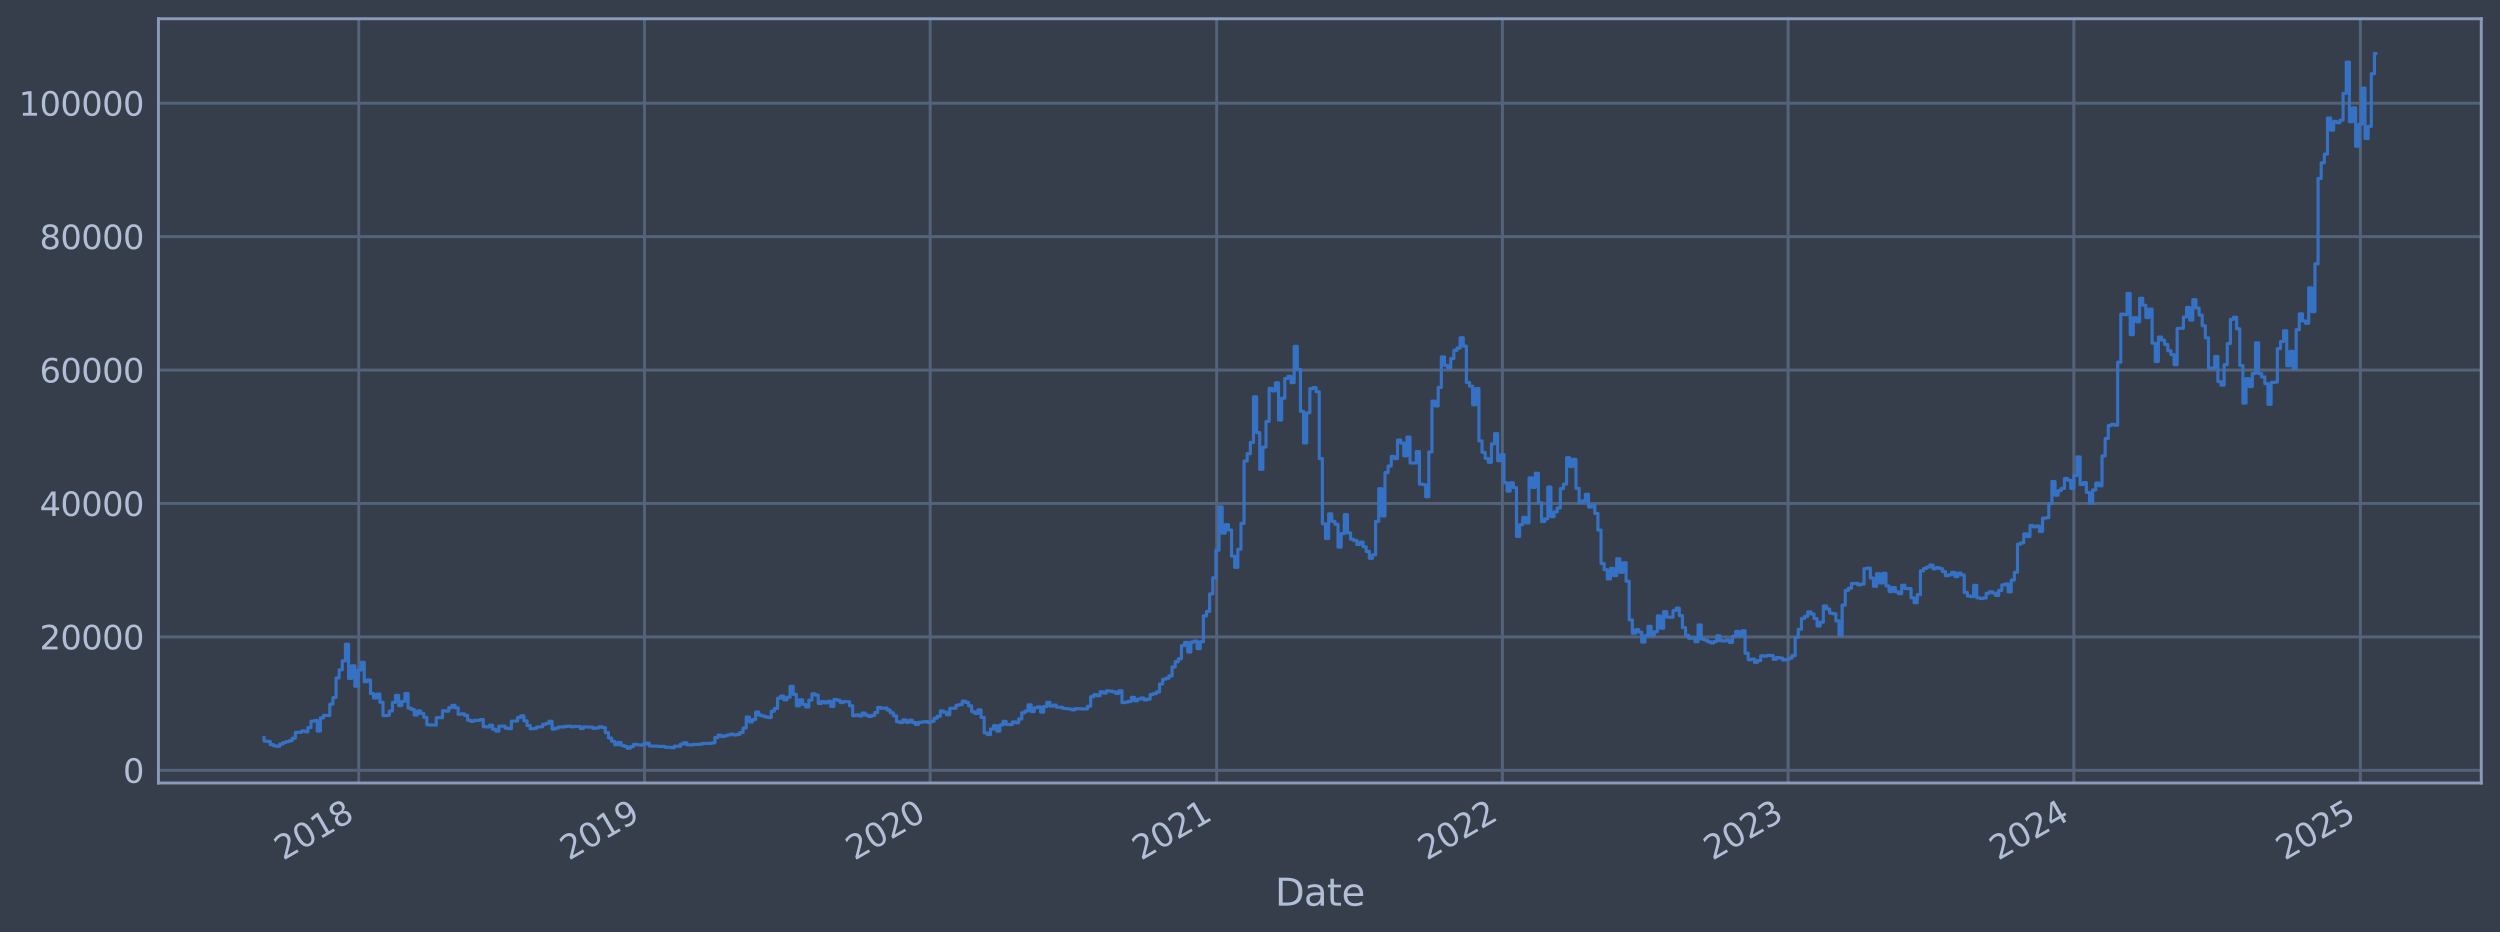 <?xml version="1.0" encoding="utf-8" standalone="no"?>
<!DOCTYPE svg PUBLIC "-//W3C//DTD SVG 1.1//EN"
  "http://www.w3.org/Graphics/SVG/1.1/DTD/svg11.dtd">
<svg xmlns:xlink="http://www.w3.org/1999/xlink" width="960.9pt" height="358.291pt" viewBox="0 0 960.9 358.291" xmlns="http://www.w3.org/2000/svg" version="1.1">
 <defs>
  <style type="text/css">*{stroke-linejoin: round; stroke-linecap: butt}</style>
 </defs>
 <g id="figure_1">
  <g id="patch_1">
   <path d="M 0 358.291 
L 960.9 358.291 
L 960.9 0 
L 0 0 
z
" style="fill: #373e4b"/>
  </g>
  <g id="axes_1">
   <g id="patch_2">
    <path d="M 60.901 300.96 
L 953.701 300.96 
L 953.701 7.2 
L 60.901 7.2 
z
" style="fill: #373e4b"/>
   </g>
   <g id="matplotlib.axis_1">
    <g id="xtick_1">
     <g id="line2d_1">
      <path d="M 137.888 300.96 
L 137.888 7.2 
" clip-path="url(#p3b0d72bc02)" style="fill: none; stroke: #546379; stroke-width: 1.12; stroke-linecap: square"/>
     </g>
     <g id="line2d_2"/>
     <g id="text_1">
      <!-- 2018 -->
      <g style="fill: #b1bed6" transform="translate(108.807 330.885) rotate(-30) scale(0.126 -0.126)">
       <defs>
        <path id="DejaVuSans-32" d="M 1228 531 
L 3431 531 
L 3431 0 
L 469 0 
L 469 531 
Q 828 903 1448 1529 
Q 2069 2156 2228 2338 
Q 2531 2678 2651 2914 
Q 2772 3150 2772 3378 
Q 2772 3750 2511 3984 
Q 2250 4219 1831 4219 
Q 1534 4219 1204 4116 
Q 875 4013 500 3803 
L 500 4441 
Q 881 4594 1212 4672 
Q 1544 4750 1819 4750 
Q 2544 4750 2975 4387 
Q 3406 4025 3406 3419 
Q 3406 3131 3298 2873 
Q 3191 2616 2906 2266 
Q 2828 2175 2409 1742 
Q 1991 1309 1228 531 
z
" transform="scale(0.016)"/>
        <path id="DejaVuSans-30" d="M 2034 4250 
Q 1547 4250 1301 3770 
Q 1056 3291 1056 2328 
Q 1056 1369 1301 889 
Q 1547 409 2034 409 
Q 2525 409 2770 889 
Q 3016 1369 3016 2328 
Q 3016 3291 2770 3770 
Q 2525 4250 2034 4250 
z
M 2034 4750 
Q 2819 4750 3233 4129 
Q 3647 3509 3647 2328 
Q 3647 1150 3233 529 
Q 2819 -91 2034 -91 
Q 1250 -91 836 529 
Q 422 1150 422 2328 
Q 422 3509 836 4129 
Q 1250 4750 2034 4750 
z
" transform="scale(0.016)"/>
        <path id="DejaVuSans-31" d="M 794 531 
L 1825 531 
L 1825 4091 
L 703 3866 
L 703 4441 
L 1819 4666 
L 2450 4666 
L 2450 531 
L 3481 531 
L 3481 0 
L 794 0 
L 794 531 
z
" transform="scale(0.016)"/>
        <path id="DejaVuSans-38" d="M 2034 2216 
Q 1584 2216 1326 1975 
Q 1069 1734 1069 1313 
Q 1069 891 1326 650 
Q 1584 409 2034 409 
Q 2484 409 2743 651 
Q 3003 894 3003 1313 
Q 3003 1734 2745 1975 
Q 2488 2216 2034 2216 
z
M 1403 2484 
Q 997 2584 770 2862 
Q 544 3141 544 3541 
Q 544 4100 942 4425 
Q 1341 4750 2034 4750 
Q 2731 4750 3128 4425 
Q 3525 4100 3525 3541 
Q 3525 3141 3298 2862 
Q 3072 2584 2669 2484 
Q 3125 2378 3379 2068 
Q 3634 1759 3634 1313 
Q 3634 634 3220 271 
Q 2806 -91 2034 -91 
Q 1263 -91 848 271 
Q 434 634 434 1313 
Q 434 1759 690 2068 
Q 947 2378 1403 2484 
z
M 1172 3481 
Q 1172 3119 1398 2916 
Q 1625 2713 2034 2713 
Q 2441 2713 2670 2916 
Q 2900 3119 2900 3481 
Q 2900 3844 2670 4047 
Q 2441 4250 2034 4250 
Q 1625 4250 1398 4047 
Q 1172 3844 1172 3481 
z
" transform="scale(0.016)"/>
       </defs>
       <use xlink:href="#DejaVuSans-32"/>
       <use xlink:href="#DejaVuSans-30" transform="translate(63.623 0)"/>
       <use xlink:href="#DejaVuSans-31" transform="translate(127.246 0)"/>
       <use xlink:href="#DejaVuSans-38" transform="translate(190.869 0)"/>
      </g>
     </g>
    </g>
    <g id="xtick_2">
     <g id="line2d_3">
      <path d="M 247.706 300.96 
L 247.706 7.2 
" clip-path="url(#p3b0d72bc02)" style="fill: none; stroke: #546379; stroke-width: 1.12; stroke-linecap: square"/>
     </g>
     <g id="line2d_4"/>
     <g id="text_2">
      <!-- 2019 -->
      <g style="fill: #b1bed6" transform="translate(218.625 330.885) rotate(-30) scale(0.126 -0.126)">
       <defs>
        <path id="DejaVuSans-39" d="M 703 97 
L 703 672 
Q 941 559 1184 500 
Q 1428 441 1663 441 
Q 2288 441 2617 861 
Q 2947 1281 2994 2138 
Q 2813 1869 2534 1725 
Q 2256 1581 1919 1581 
Q 1219 1581 811 2004 
Q 403 2428 403 3163 
Q 403 3881 828 4315 
Q 1253 4750 1959 4750 
Q 2769 4750 3195 4129 
Q 3622 3509 3622 2328 
Q 3622 1225 3098 567 
Q 2575 -91 1691 -91 
Q 1453 -91 1209 -44 
Q 966 3 703 97 
z
M 1959 2075 
Q 2384 2075 2632 2365 
Q 2881 2656 2881 3163 
Q 2881 3666 2632 3958 
Q 2384 4250 1959 4250 
Q 1534 4250 1286 3958 
Q 1038 3666 1038 3163 
Q 1038 2656 1286 2365 
Q 1534 2075 1959 2075 
z
" transform="scale(0.016)"/>
       </defs>
       <use xlink:href="#DejaVuSans-32"/>
       <use xlink:href="#DejaVuSans-30" transform="translate(63.623 0)"/>
       <use xlink:href="#DejaVuSans-31" transform="translate(127.246 0)"/>
       <use xlink:href="#DejaVuSans-39" transform="translate(190.869 0)"/>
      </g>
     </g>
    </g>
    <g id="xtick_3">
     <g id="line2d_5">
      <path d="M 357.525 300.96 
L 357.525 7.2 
" clip-path="url(#p3b0d72bc02)" style="fill: none; stroke: #546379; stroke-width: 1.12; stroke-linecap: square"/>
     </g>
     <g id="line2d_6"/>
     <g id="text_3">
      <!-- 2020 -->
      <g style="fill: #b1bed6" transform="translate(328.444 330.885) rotate(-30) scale(0.126 -0.126)">
       <use xlink:href="#DejaVuSans-32"/>
       <use xlink:href="#DejaVuSans-30" transform="translate(63.623 0)"/>
       <use xlink:href="#DejaVuSans-32" transform="translate(127.246 0)"/>
       <use xlink:href="#DejaVuSans-30" transform="translate(190.869 0)"/>
      </g>
     </g>
    </g>
    <g id="xtick_4">
     <g id="line2d_7">
      <path d="M 467.644 300.96 
L 467.644 7.2 
" clip-path="url(#p3b0d72bc02)" style="fill: none; stroke: #546379; stroke-width: 1.12; stroke-linecap: square"/>
     </g>
     <g id="line2d_8"/>
     <g id="text_4">
      <!-- 2021 -->
      <g style="fill: #b1bed6" transform="translate(438.563 330.885) rotate(-30) scale(0.126 -0.126)">
       <use xlink:href="#DejaVuSans-32"/>
       <use xlink:href="#DejaVuSans-30" transform="translate(63.623 0)"/>
       <use xlink:href="#DejaVuSans-32" transform="translate(127.246 0)"/>
       <use xlink:href="#DejaVuSans-31" transform="translate(190.869 0)"/>
      </g>
     </g>
    </g>
    <g id="xtick_5">
     <g id="line2d_9">
      <path d="M 577.462 300.96 
L 577.462 7.2 
" clip-path="url(#p3b0d72bc02)" style="fill: none; stroke: #546379; stroke-width: 1.12; stroke-linecap: square"/>
     </g>
     <g id="line2d_10"/>
     <g id="text_5">
      <!-- 2022 -->
      <g style="fill: #b1bed6" transform="translate(548.381 330.885) rotate(-30) scale(0.126 -0.126)">
       <use xlink:href="#DejaVuSans-32"/>
       <use xlink:href="#DejaVuSans-30" transform="translate(63.623 0)"/>
       <use xlink:href="#DejaVuSans-32" transform="translate(127.246 0)"/>
       <use xlink:href="#DejaVuSans-32" transform="translate(190.869 0)"/>
      </g>
     </g>
    </g>
    <g id="xtick_6">
     <g id="line2d_11">
      <path d="M 687.281 300.96 
L 687.281 7.2 
" clip-path="url(#p3b0d72bc02)" style="fill: none; stroke: #546379; stroke-width: 1.12; stroke-linecap: square"/>
     </g>
     <g id="line2d_12"/>
     <g id="text_6">
      <!-- 2023 -->
      <g style="fill: #b1bed6" transform="translate(658.2 330.885) rotate(-30) scale(0.126 -0.126)">
       <defs>
        <path id="DejaVuSans-33" d="M 2597 2516 
Q 3050 2419 3304 2112 
Q 3559 1806 3559 1356 
Q 3559 666 3084 287 
Q 2609 -91 1734 -91 
Q 1441 -91 1130 -33 
Q 819 25 488 141 
L 488 750 
Q 750 597 1062 519 
Q 1375 441 1716 441 
Q 2309 441 2620 675 
Q 2931 909 2931 1356 
Q 2931 1769 2642 2001 
Q 2353 2234 1838 2234 
L 1294 2234 
L 1294 2753 
L 1863 2753 
Q 2328 2753 2575 2939 
Q 2822 3125 2822 3475 
Q 2822 3834 2567 4026 
Q 2313 4219 1838 4219 
Q 1578 4219 1281 4162 
Q 984 4106 628 3988 
L 628 4550 
Q 988 4650 1302 4700 
Q 1616 4750 1894 4750 
Q 2613 4750 3031 4423 
Q 3450 4097 3450 3541 
Q 3450 3153 3228 2886 
Q 3006 2619 2597 2516 
z
" transform="scale(0.016)"/>
       </defs>
       <use xlink:href="#DejaVuSans-32"/>
       <use xlink:href="#DejaVuSans-30" transform="translate(63.623 0)"/>
       <use xlink:href="#DejaVuSans-32" transform="translate(127.246 0)"/>
       <use xlink:href="#DejaVuSans-33" transform="translate(190.869 0)"/>
      </g>
     </g>
    </g>
    <g id="xtick_7">
     <g id="line2d_13">
      <path d="M 797.099 300.96 
L 797.099 7.2 
" clip-path="url(#p3b0d72bc02)" style="fill: none; stroke: #546379; stroke-width: 1.12; stroke-linecap: square"/>
     </g>
     <g id="line2d_14"/>
     <g id="text_7">
      <!-- 2024 -->
      <g style="fill: #b1bed6" transform="translate(768.018 330.885) rotate(-30) scale(0.126 -0.126)">
       <defs>
        <path id="DejaVuSans-34" d="M 2419 4116 
L 825 1625 
L 2419 1625 
L 2419 4116 
z
M 2253 4666 
L 3047 4666 
L 3047 1625 
L 3713 1625 
L 3713 1100 
L 3047 1100 
L 3047 0 
L 2419 0 
L 2419 1100 
L 313 1100 
L 313 1709 
L 2253 4666 
z
" transform="scale(0.016)"/>
       </defs>
       <use xlink:href="#DejaVuSans-32"/>
       <use xlink:href="#DejaVuSans-30" transform="translate(63.623 0)"/>
       <use xlink:href="#DejaVuSans-32" transform="translate(127.246 0)"/>
       <use xlink:href="#DejaVuSans-34" transform="translate(190.869 0)"/>
      </g>
     </g>
    </g>
    <g id="xtick_8">
     <g id="line2d_15">
      <path d="M 907.218 300.96 
L 907.218 7.2 
" clip-path="url(#p3b0d72bc02)" style="fill: none; stroke: #546379; stroke-width: 1.12; stroke-linecap: square"/>
     </g>
     <g id="line2d_16"/>
     <g id="text_8">
      <!-- 2025 -->
      <g style="fill: #b1bed6" transform="translate(878.137 330.885) rotate(-30) scale(0.126 -0.126)">
       <defs>
        <path id="DejaVuSans-35" d="M 691 4666 
L 3169 4666 
L 3169 4134 
L 1269 4134 
L 1269 2991 
Q 1406 3038 1543 3061 
Q 1681 3084 1819 3084 
Q 2600 3084 3056 2656 
Q 3513 2228 3513 1497 
Q 3513 744 3044 326 
Q 2575 -91 1722 -91 
Q 1428 -91 1123 -41 
Q 819 9 494 109 
L 494 744 
Q 775 591 1075 516 
Q 1375 441 1709 441 
Q 2250 441 2565 725 
Q 2881 1009 2881 1497 
Q 2881 1984 2565 2268 
Q 2250 2553 1709 2553 
Q 1456 2553 1204 2497 
Q 953 2441 691 2322 
L 691 4666 
z
" transform="scale(0.016)"/>
       </defs>
       <use xlink:href="#DejaVuSans-32"/>
       <use xlink:href="#DejaVuSans-30" transform="translate(63.623 0)"/>
       <use xlink:href="#DejaVuSans-32" transform="translate(127.246 0)"/>
       <use xlink:href="#DejaVuSans-35" transform="translate(190.869 0)"/>
      </g>
     </g>
    </g>
    <g id="text_9">
     <!-- Date -->
     <g style="fill: #b1bed6" transform="translate(490.091 348.096) scale(0.144 -0.144)">
      <defs>
       <path id="DejaVuSans-44" d="M 1259 4147 
L 1259 519 
L 2022 519 
Q 2988 519 3436 956 
Q 3884 1394 3884 2338 
Q 3884 3275 3436 3711 
Q 2988 4147 2022 4147 
L 1259 4147 
z
M 628 4666 
L 1925 4666 
Q 3281 4666 3915 4102 
Q 4550 3538 4550 2338 
Q 4550 1131 3912 565 
Q 3275 0 1925 0 
L 628 0 
L 628 4666 
z
" transform="scale(0.016)"/>
       <path id="DejaVuSans-61" d="M 2194 1759 
Q 1497 1759 1228 1600 
Q 959 1441 959 1056 
Q 959 750 1161 570 
Q 1363 391 1709 391 
Q 2188 391 2477 730 
Q 2766 1069 2766 1631 
L 2766 1759 
L 2194 1759 
z
M 3341 1997 
L 3341 0 
L 2766 0 
L 2766 531 
Q 2569 213 2275 61 
Q 1981 -91 1556 -91 
Q 1019 -91 701 211 
Q 384 513 384 1019 
Q 384 1609 779 1909 
Q 1175 2209 1959 2209 
L 2766 2209 
L 2766 2266 
Q 2766 2663 2505 2880 
Q 2244 3097 1772 3097 
Q 1472 3097 1187 3025 
Q 903 2953 641 2809 
L 641 3341 
Q 956 3463 1253 3523 
Q 1550 3584 1831 3584 
Q 2591 3584 2966 3190 
Q 3341 2797 3341 1997 
z
" transform="scale(0.016)"/>
       <path id="DejaVuSans-74" d="M 1172 4494 
L 1172 3500 
L 2356 3500 
L 2356 3053 
L 1172 3053 
L 1172 1153 
Q 1172 725 1289 603 
Q 1406 481 1766 481 
L 2356 481 
L 2356 0 
L 1766 0 
Q 1100 0 847 248 
Q 594 497 594 1153 
L 594 3053 
L 172 3053 
L 172 3500 
L 594 3500 
L 594 4494 
L 1172 4494 
z
" transform="scale(0.016)"/>
       <path id="DejaVuSans-65" d="M 3597 1894 
L 3597 1613 
L 953 1613 
Q 991 1019 1311 708 
Q 1631 397 2203 397 
Q 2534 397 2845 478 
Q 3156 559 3463 722 
L 3463 178 
Q 3153 47 2828 -22 
Q 2503 -91 2169 -91 
Q 1331 -91 842 396 
Q 353 884 353 1716 
Q 353 2575 817 3079 
Q 1281 3584 2069 3584 
Q 2775 3584 3186 3129 
Q 3597 2675 3597 1894 
z
M 3022 2063 
Q 3016 2534 2758 2815 
Q 2500 3097 2075 3097 
Q 1594 3097 1305 2825 
Q 1016 2553 972 2059 
L 3022 2063 
z
" transform="scale(0.016)"/>
      </defs>
      <use xlink:href="#DejaVuSans-44"/>
      <use xlink:href="#DejaVuSans-61" transform="translate(77.002 0)"/>
      <use xlink:href="#DejaVuSans-74" transform="translate(138.281 0)"/>
      <use xlink:href="#DejaVuSans-65" transform="translate(177.49 0)"/>
     </g>
    </g>
   </g>
   <g id="matplotlib.axis_2">
    <g id="ytick_1">
     <g id="line2d_17">
      <path d="M 60.901 296.09 
L 953.701 296.09 
" clip-path="url(#p3b0d72bc02)" style="fill: none; stroke: #546379; stroke-width: 1.12; stroke-linecap: square"/>
     </g>
     <g id="line2d_18"/>
     <g id="text_10">
      <!-- 0 -->
      <g style="fill: #b1bed6" transform="translate(47.284 300.877) scale(0.126 -0.126)">
       <use xlink:href="#DejaVuSans-30"/>
      </g>
     </g>
    </g>
    <g id="ytick_2">
     <g id="line2d_19">
      <path d="M 60.901 244.805 
L 953.701 244.805 
" clip-path="url(#p3b0d72bc02)" style="fill: none; stroke: #546379; stroke-width: 1.12; stroke-linecap: square"/>
     </g>
     <g id="line2d_20"/>
     <g id="text_11">
      <!-- 20000 -->
      <g style="fill: #b1bed6" transform="translate(15.217 249.592) scale(0.126 -0.126)">
       <use xlink:href="#DejaVuSans-32"/>
       <use xlink:href="#DejaVuSans-30" transform="translate(63.623 0)"/>
       <use xlink:href="#DejaVuSans-30" transform="translate(127.246 0)"/>
       <use xlink:href="#DejaVuSans-30" transform="translate(190.869 0)"/>
       <use xlink:href="#DejaVuSans-30" transform="translate(254.492 0)"/>
      </g>
     </g>
    </g>
    <g id="ytick_3">
     <g id="line2d_21">
      <path d="M 60.901 193.519 
L 953.701 193.519 
" clip-path="url(#p3b0d72bc02)" style="fill: none; stroke: #546379; stroke-width: 1.12; stroke-linecap: square"/>
     </g>
     <g id="line2d_22"/>
     <g id="text_12">
      <!-- 40000 -->
      <g style="fill: #b1bed6" transform="translate(15.217 198.306) scale(0.126 -0.126)">
       <use xlink:href="#DejaVuSans-34"/>
       <use xlink:href="#DejaVuSans-30" transform="translate(63.623 0)"/>
       <use xlink:href="#DejaVuSans-30" transform="translate(127.246 0)"/>
       <use xlink:href="#DejaVuSans-30" transform="translate(190.869 0)"/>
       <use xlink:href="#DejaVuSans-30" transform="translate(254.492 0)"/>
      </g>
     </g>
    </g>
    <g id="ytick_4">
     <g id="line2d_23">
      <path d="M 60.901 142.233 
L 953.701 142.233 
" clip-path="url(#p3b0d72bc02)" style="fill: none; stroke: #546379; stroke-width: 1.12; stroke-linecap: square"/>
     </g>
     <g id="line2d_24"/>
     <g id="text_13">
      <!-- 60000 -->
      <g style="fill: #b1bed6" transform="translate(15.217 147.02) scale(0.126 -0.126)">
       <defs>
        <path id="DejaVuSans-36" d="M 2113 2584 
Q 1688 2584 1439 2293 
Q 1191 2003 1191 1497 
Q 1191 994 1439 701 
Q 1688 409 2113 409 
Q 2538 409 2786 701 
Q 3034 994 3034 1497 
Q 3034 2003 2786 2293 
Q 2538 2584 2113 2584 
z
M 3366 4563 
L 3366 3988 
Q 3128 4100 2886 4159 
Q 2644 4219 2406 4219 
Q 1781 4219 1451 3797 
Q 1122 3375 1075 2522 
Q 1259 2794 1537 2939 
Q 1816 3084 2150 3084 
Q 2853 3084 3261 2657 
Q 3669 2231 3669 1497 
Q 3669 778 3244 343 
Q 2819 -91 2113 -91 
Q 1303 -91 875 529 
Q 447 1150 447 2328 
Q 447 3434 972 4092 
Q 1497 4750 2381 4750 
Q 2619 4750 2861 4703 
Q 3103 4656 3366 4563 
z
" transform="scale(0.016)"/>
       </defs>
       <use xlink:href="#DejaVuSans-36"/>
       <use xlink:href="#DejaVuSans-30" transform="translate(63.623 0)"/>
       <use xlink:href="#DejaVuSans-30" transform="translate(127.246 0)"/>
       <use xlink:href="#DejaVuSans-30" transform="translate(190.869 0)"/>
       <use xlink:href="#DejaVuSans-30" transform="translate(254.492 0)"/>
      </g>
     </g>
    </g>
    <g id="ytick_5">
     <g id="line2d_25">
      <path d="M 60.901 90.948 
L 953.701 90.948 
" clip-path="url(#p3b0d72bc02)" style="fill: none; stroke: #546379; stroke-width: 1.12; stroke-linecap: square"/>
     </g>
     <g id="line2d_26"/>
     <g id="text_14">
      <!-- 80000 -->
      <g style="fill: #b1bed6" transform="translate(15.217 95.735) scale(0.126 -0.126)">
       <use xlink:href="#DejaVuSans-38"/>
       <use xlink:href="#DejaVuSans-30" transform="translate(63.623 0)"/>
       <use xlink:href="#DejaVuSans-30" transform="translate(127.246 0)"/>
       <use xlink:href="#DejaVuSans-30" transform="translate(190.869 0)"/>
       <use xlink:href="#DejaVuSans-30" transform="translate(254.492 0)"/>
      </g>
     </g>
    </g>
    <g id="ytick_6">
     <g id="line2d_27">
      <path d="M 60.901 39.662 
L 953.701 39.662 
" clip-path="url(#p3b0d72bc02)" style="fill: none; stroke: #546379; stroke-width: 1.12; stroke-linecap: square"/>
     </g>
     <g id="line2d_28"/>
     <g id="text_15">
      <!-- 100000 -->
      <g style="fill: #b1bed6" transform="translate(7.2 44.449) scale(0.126 -0.126)">
       <use xlink:href="#DejaVuSans-31"/>
       <use xlink:href="#DejaVuSans-30" transform="translate(63.623 0)"/>
       <use xlink:href="#DejaVuSans-30" transform="translate(127.246 0)"/>
       <use xlink:href="#DejaVuSans-30" transform="translate(190.869 0)"/>
       <use xlink:href="#DejaVuSans-30" transform="translate(254.492 0)"/>
       <use xlink:href="#DejaVuSans-30" transform="translate(318.115 0)"/>
      </g>
     </g>
    </g>
   </g>
   <g id="line2d_29">
    <path d="M 101.482 283.504 
L 101.482 284.846 
L 102.686 284.846 
L 102.686 284.985 
L 103.889 284.985 
L 103.889 286.179 
L 105.093 286.179 
L 105.093 286.657 
L 106.296 286.657 
L 106.296 286.856 
L 107.5 286.856 
L 107.5 286.007 
L 108.703 286.007 
L 108.703 285.412 
L 109.907 285.412 
L 109.907 285.042 
L 111.11 285.042 
L 111.11 284.706 
L 112.314 284.706 
L 112.314 283.725 
L 113.517 283.725 
L 113.517 281.495 
L 115.924 281.481 
L 115.924 280.959 
L 117.128 280.959 
L 117.128 281.295 
L 118.331 281.295 
L 118.331 279.638 
L 119.535 279.638 
L 119.535 277.202 
L 120.738 277.202 
L 120.738 276.939 
L 121.942 276.939 
L 121.942 280.986 
L 123.145 280.986 
L 123.145 275.912 
L 124.349 275.912 
L 124.349 274.953 
L 126.756 275.03 
L 126.756 270.655 
L 127.959 270.655 
L 127.959 268.107 
L 129.163 268.107 
L 129.163 260.59 
L 130.366 260.59 
L 130.366 257.449 
L 131.57 257.449 
L 131.57 254.015 
L 132.773 254.015 
L 132.773 247.595 
L 133.977 247.595 
L 133.977 260.763 
L 135.18 260.763 
L 135.18 255.887 
L 136.384 255.887 
L 136.384 263.748 
L 137.587 263.748 
L 137.587 257.525 
L 138.79 257.525 
L 138.79 254.567 
L 139.994 254.567 
L 139.994 262.022 
L 141.197 262.022 
L 141.197 261.334 
L 142.401 261.334 
L 142.401 266.584 
L 143.604 266.584 
L 143.604 268.315 
L 144.808 268.315 
L 144.808 266.777 
L 146.011 266.777 
L 146.011 269.924 
L 147.215 269.924 
L 147.215 275.058 
L 149.622 274.947 
L 149.622 273.279 
L 150.825 273.279 
L 150.825 269.99 
L 152.029 269.99 
L 152.029 267.252 
L 153.232 267.252 
L 153.232 271.217 
L 154.436 271.217 
L 154.436 269.596 
L 155.639 269.596 
L 155.639 266.558 
L 156.843 266.558 
L 156.843 272.18 
L 158.046 272.18 
L 158.046 272.678 
L 159.25 272.678 
L 159.25 274.812 
L 160.453 274.812 
L 160.453 273.243 
L 161.657 273.243 
L 161.657 274.207 
L 162.86 274.207 
L 162.86 275.703 
L 164.064 275.703 
L 164.064 278.582 
L 167.674 278.693 
L 167.674 275.845 
L 170.081 275.814 
L 170.081 273.19 
L 171.285 273.19 
L 171.285 273.345 
L 172.488 273.345 
L 172.488 271.99 
L 173.692 271.99 
L 173.692 271.08 
L 174.895 271.08 
L 174.895 272.065 
L 176.099 272.065 
L 176.099 274.558 
L 177.302 274.558 
L 177.302 274.368 
L 178.506 274.368 
L 178.506 274.955 
L 179.709 274.955 
L 179.709 276.828 
L 180.913 276.828 
L 180.913 277.257 
L 182.116 277.257 
L 182.116 276.885 
L 184.523 276.87 
L 184.523 276.562 
L 185.727 276.562 
L 185.727 279.286 
L 186.93 279.286 
L 186.93 279.451 
L 188.134 279.451 
L 188.134 278.754 
L 189.337 278.754 
L 189.337 280.302 
L 190.541 280.302 
L 190.541 281.017 
L 191.744 281.017 
L 191.744 279.098 
L 194.151 279.093 
L 194.151 279.86 
L 195.354 279.86 
L 195.354 280.066 
L 196.558 280.066 
L 196.558 277.189 
L 198.965 277.097 
L 198.965 275.73 
L 200.168 275.73 
L 200.168 275.136 
L 201.372 275.136 
L 201.372 277.077 
L 202.575 277.077 
L 202.575 278.863 
L 203.779 278.863 
L 203.779 280.12 
L 206.186 280.01 
L 206.186 279.457 
L 208.593 279.356 
L 208.593 278.393 
L 209.796 278.393 
L 209.796 278.092 
L 211 278.092 
L 211 277.219 
L 212.203 277.219 
L 212.203 280.233 
L 213.407 280.233 
L 213.407 279.868 
L 214.61 279.868 
L 214.61 279.429 
L 217.017 279.433 
L 217.017 279.208 
L 218.221 279.208 
L 218.221 279.092 
L 219.424 279.092 
L 219.424 279.368 
L 220.628 279.368 
L 220.628 279.234 
L 223.035 279.214 
L 223.035 280.025 
L 224.238 280.025 
L 224.238 279.398 
L 227.849 279.494 
L 227.849 279.931 
L 229.052 279.931 
L 229.052 279.778 
L 230.256 279.778 
L 230.256 279.328 
L 231.459 279.328 
L 231.459 279.657 
L 232.663 279.657 
L 232.663 281.58 
L 233.866 281.58 
L 233.866 283.657 
L 235.07 283.657 
L 235.07 284.928 
L 236.273 284.928 
L 236.273 286.273 
L 237.477 286.273 
L 237.477 285.351 
L 238.68 285.351 
L 238.68 286.487 
L 239.884 286.487 
L 239.884 286.888 
L 241.087 286.888 
L 241.087 287.607 
L 242.291 287.607 
L 242.291 286.97 
L 243.494 286.97 
L 243.494 286.09 
L 244.698 286.09 
L 244.698 286.291 
L 245.901 286.291 
L 245.901 286.422 
L 247.104 286.422 
L 247.104 286.009 
L 248.308 286.009 
L 248.308 285.649 
L 249.511 285.649 
L 249.511 286.74 
L 253.122 286.793 
L 253.122 286.891 
L 255.529 286.92 
L 255.529 287.192 
L 257.936 287.228 
L 257.936 287.385 
L 259.139 287.385 
L 259.139 286.783 
L 261.546 286.838 
L 261.546 286.021 
L 262.75 286.021 
L 262.75 285.475 
L 263.953 285.475 
L 263.953 286.261 
L 266.36 286.309 
L 266.36 286.123 
L 268.767 286.138 
L 268.767 285.996 
L 269.971 285.996 
L 269.971 285.758 
L 273.581 285.709 
L 273.581 285.54 
L 274.785 285.54 
L 274.785 283.496 
L 275.988 283.496 
L 275.988 282.58 
L 277.192 282.58 
L 277.192 283.082 
L 278.395 283.082 
L 278.395 282.765 
L 279.599 282.765 
L 279.599 282.476 
L 280.802 282.476 
L 280.802 282.155 
L 282.006 282.155 
L 282.006 282.496 
L 283.209 282.496 
L 283.209 282.268 
L 284.413 282.268 
L 284.413 281.514 
L 285.616 281.514 
L 285.616 279.812 
L 286.82 279.812 
L 286.82 275.595 
L 288.023 275.595 
L 288.023 277.461 
L 289.227 277.461 
L 289.227 276.535 
L 290.43 276.535 
L 290.43 273.667 
L 291.634 273.667 
L 291.634 274.877 
L 292.837 274.877 
L 292.837 275.23 
L 294.041 275.23 
L 294.041 275.58 
L 295.244 275.58 
L 295.244 275.787 
L 296.448 275.787 
L 296.448 273.372 
L 297.651 273.372 
L 297.651 272.289 
L 298.855 272.289 
L 298.855 268.359 
L 300.058 268.359 
L 300.058 267.542 
L 301.262 267.542 
L 301.262 268.963 
L 302.465 268.963 
L 302.465 267.998 
L 303.668 267.998 
L 303.668 263.814 
L 304.872 263.814 
L 304.872 266.885 
L 306.075 266.885 
L 306.075 271.283 
L 307.279 271.283 
L 307.279 268.941 
L 308.482 268.941 
L 308.482 270.767 
L 309.686 270.767 
L 309.686 271.726 
L 310.889 271.726 
L 310.889 269.089 
L 312.093 269.089 
L 312.093 266.689 
L 313.296 266.689 
L 313.296 267.159 
L 314.5 267.159 
L 314.5 270.404 
L 315.703 270.404 
L 315.703 269.633 
L 316.907 269.633 
L 316.907 270.16 
L 318.11 270.16 
L 318.11 269.524 
L 319.314 269.524 
L 319.314 271.53 
L 320.517 271.53 
L 320.517 268.854 
L 321.721 268.854 
L 321.721 269.198 
L 322.924 269.198 
L 322.924 270.039 
L 324.128 270.039 
L 324.128 269.651 
L 326.535 269.74 
L 326.535 271.259 
L 327.738 271.259 
L 327.738 275.079 
L 328.942 275.079 
L 328.942 274.748 
L 330.145 274.748 
L 330.145 275.197 
L 331.349 275.197 
L 331.349 274.068 
L 332.552 274.068 
L 332.552 274.848 
L 333.756 274.848 
L 333.756 275.379 
L 334.959 275.379 
L 334.959 275.005 
L 336.163 275.005 
L 336.163 273.866 
L 337.366 273.866 
L 337.366 271.9 
L 338.57 271.9 
L 338.57 272.239 
L 340.977 272.131 
L 340.977 272.916 
L 342.18 272.916 
L 342.18 273.955 
L 343.384 273.955 
L 343.384 275.125 
L 344.587 275.125 
L 344.587 277.406 
L 345.791 277.406 
L 345.791 277.721 
L 346.994 277.721 
L 346.994 276.71 
L 348.198 276.71 
L 348.198 277.646 
L 349.401 277.646 
L 349.401 276.801 
L 350.605 276.801 
L 350.605 277.655 
L 351.808 277.655 
L 351.808 278.449 
L 353.012 278.449 
L 353.012 277.653 
L 354.215 277.653 
L 354.215 277.497 
L 355.419 277.497 
L 355.419 277.368 
L 356.622 277.368 
L 356.622 277.69 
L 357.825 277.69 
L 357.825 277.239 
L 359.029 277.239 
L 359.029 276.043 
L 360.232 276.043 
L 360.232 275.306 
L 361.436 275.306 
L 361.436 273.267 
L 362.639 273.267 
L 362.639 273.724 
L 363.843 273.724 
L 363.843 274.737 
L 365.046 274.737 
L 365.046 272.294 
L 367.453 272.205 
L 367.453 271.074 
L 368.657 271.074 
L 368.657 270.82 
L 369.86 270.82 
L 369.86 269.502 
L 371.064 269.502 
L 371.064 269.984 
L 372.267 269.984 
L 372.267 271.295 
L 373.471 271.295 
L 373.471 273.562 
L 374.674 273.562 
L 374.674 274.206 
L 375.878 274.206 
L 375.878 272.839 
L 377.081 272.839 
L 377.081 275.75 
L 378.285 275.75 
L 378.285 281.707 
L 379.488 281.707 
L 379.488 282.352 
L 380.692 282.352 
L 380.692 280.218 
L 381.895 280.218 
L 381.895 278.913 
L 383.099 278.913 
L 383.099 280.998 
L 384.302 280.998 
L 384.302 278.63 
L 385.506 278.63 
L 385.506 277.26 
L 386.709 277.26 
L 386.709 278.465 
L 389.116 278.469 
L 389.116 277.475 
L 390.32 277.475 
L 390.32 277.804 
L 391.523 277.804 
L 391.523 276.347 
L 392.727 276.347 
L 392.727 273.964 
L 393.93 273.964 
L 393.93 273.304 
L 395.134 273.304 
L 395.134 270.904 
L 396.337 270.904 
L 396.337 273.487 
L 397.541 273.487 
L 397.541 272.023 
L 398.744 272.023 
L 398.744 271.702 
L 399.948 271.702 
L 399.948 273.702 
L 401.151 273.702 
L 401.151 271.552 
L 402.355 271.552 
L 402.355 269.924 
L 403.558 269.924 
L 403.558 271.412 
L 404.762 271.412 
L 404.762 271.024 
L 405.965 271.024 
L 405.965 271.797 
L 408.372 271.845 
L 408.372 272.281 
L 409.576 272.281 
L 409.576 272.394 
L 410.779 272.394 
L 410.779 272.536 
L 411.983 272.536 
L 411.983 272.826 
L 413.186 272.826 
L 413.186 272.355 
L 415.593 272.407 
L 415.593 272.515 
L 418 272.461 
L 418 271.439 
L 419.203 271.439 
L 419.203 267.774 
L 420.407 267.774 
L 420.407 267.001 
L 421.61 267.001 
L 421.61 267.385 
L 422.814 267.385 
L 422.814 265.915 
L 424.017 265.915 
L 424.017 266.413 
L 425.221 266.413 
L 425.221 265.539 
L 426.424 265.539 
L 426.424 265.663 
L 427.628 265.663 
L 427.628 265.924 
L 428.831 265.924 
L 428.831 266.512 
L 430.035 266.512 
L 430.035 265.516 
L 431.238 265.516 
L 431.238 270.038 
L 432.442 270.038 
L 432.442 269.863 
L 433.645 269.863 
L 433.645 269.599 
L 434.849 269.599 
L 434.849 268.027 
L 436.052 268.027 
L 436.052 269.344 
L 437.256 269.344 
L 437.256 268.671 
L 438.459 268.671 
L 438.459 268.291 
L 439.663 268.291 
L 439.663 269.032 
L 440.866 269.032 
L 440.866 268.727 
L 442.07 268.727 
L 442.07 266.917 
L 443.273 266.917 
L 443.273 266.591 
L 444.477 266.591 
L 444.477 265.939 
L 445.68 265.939 
L 445.68 262.897 
L 446.884 262.897 
L 446.884 261.084 
L 448.087 261.084 
L 448.087 260.677 
L 449.291 260.677 
L 449.291 259.791 
L 450.494 259.791 
L 450.494 256.368 
L 451.698 256.368 
L 451.698 254.304 
L 452.901 254.304 
L 452.901 253.202 
L 454.105 253.202 
L 454.105 248.17 
L 455.308 248.17 
L 455.308 246.926 
L 456.512 246.926 
L 456.512 250.619 
L 457.715 250.619 
L 457.715 246.787 
L 458.919 246.787 
L 458.919 246.4 
L 460.122 246.4 
L 460.122 249.298 
L 461.326 249.298 
L 461.326 246.66 
L 462.529 246.66 
L 462.529 236.725 
L 463.733 236.725 
L 463.733 234.996 
L 464.936 234.996 
L 464.936 228.282 
L 466.14 228.282 
L 466.14 222.094 
L 467.343 222.094 
L 467.343 211.467 
L 468.546 211.467 
L 468.546 194.837 
L 469.75 194.837 
L 469.75 204.943 
L 470.953 204.943 
L 470.953 201.652 
L 472.157 201.652 
L 472.157 203.724 
L 473.36 203.724 
L 473.36 213.777 
L 474.564 213.777 
L 474.564 218.087 
L 475.767 218.087 
L 475.767 211.119 
L 476.971 211.119 
L 476.971 201.206 
L 478.174 201.206 
L 478.174 177.199 
L 479.378 177.199 
L 479.378 174.36 
L 480.581 174.36 
L 480.581 170.03 
L 481.785 170.03 
L 481.785 152.487 
L 482.988 152.487 
L 482.988 166.274 
L 484.192 166.274 
L 484.192 180.405 
L 485.395 180.405 
L 485.395 171.854 
L 486.599 171.854 
L 486.599 161.98 
L 487.802 161.98 
L 487.802 149.277 
L 489.006 149.277 
L 489.006 150.253 
L 490.209 150.253 
L 490.209 147.142 
L 491.413 147.142 
L 491.413 161.444 
L 492.616 161.444 
L 492.616 153.045 
L 493.82 153.045 
L 493.82 145.472 
L 495.023 145.472 
L 495.023 144.659 
L 496.227 144.659 
L 496.227 147.099 
L 497.43 147.099 
L 497.43 133.119 
L 498.634 133.119 
L 498.634 142.01 
L 499.837 142.01 
L 499.837 158.109 
L 501.041 158.109 
L 501.041 170.247 
L 502.244 170.247 
L 502.244 158.685 
L 503.448 158.685 
L 503.448 149.379 
L 504.651 149.379 
L 504.651 148.951 
L 505.855 148.951 
L 505.855 150.567 
L 507.058 150.567 
L 507.058 176.244 
L 508.262 176.244 
L 508.262 201.303 
L 509.465 201.303 
L 509.465 206.97 
L 510.669 206.97 
L 510.669 197.506 
L 511.872 197.506 
L 511.872 200.415 
L 513.076 200.415 
L 513.076 201.505 
L 514.279 201.505 
L 514.279 210.315 
L 515.483 210.315 
L 515.483 205.071 
L 516.686 205.071 
L 516.686 197.814 
L 517.89 197.814 
L 517.89 204.821 
L 519.093 204.821 
L 519.093 207.265 
L 520.297 207.265 
L 520.297 207.734 
L 521.5 207.734 
L 521.5 209.272 
L 522.703 209.272 
L 522.703 208.364 
L 523.907 208.364 
L 523.907 210.147 
L 525.11 210.147 
L 525.11 211.944 
L 526.314 211.944 
L 526.314 214.588 
L 527.517 214.588 
L 527.517 213.269 
L 528.721 213.269 
L 528.721 200.396 
L 529.924 200.396 
L 529.924 187.841 
L 531.128 187.841 
L 531.128 198.294 
L 532.331 198.294 
L 532.331 181.636 
L 533.535 181.636 
L 533.535 179.13 
L 534.738 179.13 
L 534.738 175.424 
L 535.942 175.424 
L 535.942 176.249 
L 537.145 176.249 
L 537.145 169.098 
L 538.349 169.098 
L 538.349 170.295 
L 539.552 170.295 
L 539.552 175.169 
L 540.756 175.169 
L 540.756 168.011 
L 541.959 168.011 
L 541.959 177.932 
L 544.366 177.982 
L 544.366 173.555 
L 545.57 173.555 
L 545.57 186.079 
L 546.773 186.079 
L 546.773 186.299 
L 547.977 186.299 
L 547.977 190.926 
L 549.18 190.926 
L 549.18 173.705 
L 550.384 173.705 
L 550.384 154.173 
L 551.587 154.173 
L 551.587 156.014 
L 552.791 156.014 
L 552.791 148.906 
L 553.994 148.906 
L 553.994 137.178 
L 555.198 137.178 
L 555.198 140.446 
L 556.401 140.446 
L 556.401 141.348 
L 557.605 141.348 
L 557.605 137.794 
L 558.808 137.794 
L 558.808 134.656 
L 560.012 134.656 
L 560.012 133.789 
L 561.215 133.789 
L 561.215 129.825 
L 562.419 129.825 
L 562.419 133.042 
L 563.622 133.042 
L 563.622 147.021 
L 564.826 147.021 
L 564.826 148.443 
L 566.029 148.443 
L 566.029 155.565 
L 567.233 155.565 
L 567.233 149.337 
L 568.436 149.337 
L 568.436 169.465 
L 569.64 169.465 
L 569.64 173.877 
L 570.843 173.877 
L 570.843 176.192 
L 572.047 176.192 
L 572.047 177.688 
L 573.25 177.688 
L 573.25 170.608 
L 574.454 170.608 
L 574.454 166.669 
L 575.657 166.669 
L 575.657 177.085 
L 576.861 177.085 
L 576.861 174.728 
L 578.064 174.728 
L 578.064 185.517 
L 579.267 185.517 
L 579.267 188.778 
L 580.471 188.778 
L 580.471 185.571 
L 581.674 185.571 
L 581.674 187.412 
L 582.878 187.412 
L 582.878 206.157 
L 584.081 206.157 
L 584.081 201.664 
L 585.285 201.664 
L 585.285 198.856 
L 586.488 198.856 
L 586.488 200.975 
L 587.692 200.975 
L 587.692 183.687 
L 588.895 183.687 
L 588.895 187.361 
L 590.099 187.361 
L 590.099 181.887 
L 591.302 181.887 
L 591.302 193.224 
L 592.506 193.224 
L 592.506 200.464 
L 593.709 200.464 
L 593.709 199.405 
L 594.913 199.405 
L 594.913 187.2 
L 596.116 187.2 
L 596.116 198.564 
L 597.32 198.564 
L 597.32 196.747 
L 598.523 196.747 
L 598.523 195.261 
L 599.727 195.261 
L 599.727 187.82 
L 600.93 187.82 
L 600.93 186.07 
L 602.134 186.07 
L 602.134 175.932 
L 603.337 175.932 
L 603.337 179.315 
L 604.541 179.315 
L 604.541 176.566 
L 605.744 176.566 
L 605.744 187.675 
L 606.948 187.675 
L 606.948 193.257 
L 608.151 193.257 
L 608.151 192.522 
L 609.355 192.522 
L 609.355 189.991 
L 610.558 189.991 
L 610.558 194.889 
L 611.762 194.889 
L 611.762 194.109 
L 612.965 194.109 
L 612.965 197.338 
L 614.169 197.338 
L 614.169 203.743 
L 615.372 203.743 
L 615.372 216.587 
L 616.576 216.587 
L 616.576 218.97 
L 617.779 218.97 
L 617.779 222.544 
L 618.983 222.544 
L 618.983 218.446 
L 620.186 218.446 
L 620.186 221.229 
L 621.39 221.229 
L 621.39 214.763 
L 622.593 214.763 
L 622.593 219.978 
L 623.797 219.978 
L 623.797 216.295 
L 625 216.295 
L 625 223.407 
L 626.204 223.407 
L 626.204 238.264 
L 627.407 238.264 
L 627.407 243.419 
L 628.611 243.419 
L 628.611 242.014 
L 629.814 242.014 
L 629.814 243.004 
L 631.018 243.004 
L 631.018 246.788 
L 632.221 246.788 
L 632.221 244.338 
L 633.424 244.338 
L 633.424 240.746 
L 634.628 240.746 
L 634.628 244.231 
L 635.831 244.231 
L 635.831 242.819 
L 637.035 242.819 
L 637.035 236.717 
L 638.238 236.717 
L 638.238 241.469 
L 639.442 241.469 
L 639.442 235.081 
L 640.645 235.081 
L 640.645 237.158 
L 643.052 237.247 
L 643.052 234.65 
L 644.256 234.65 
L 644.256 233.74 
L 645.459 233.74 
L 645.459 236.614 
L 646.663 236.614 
L 646.663 241.207 
L 647.866 241.207 
L 647.866 244.206 
L 649.07 244.206 
L 649.07 245.335 
L 651.477 245.228 
L 651.477 246.651 
L 652.68 246.651 
L 652.68 240.203 
L 653.884 240.203 
L 653.884 245.587 
L 655.087 245.587 
L 655.087 245.979 
L 656.291 245.979 
L 656.291 246.649 
L 657.494 246.649 
L 657.494 247.1 
L 658.698 247.1 
L 658.698 246.562 
L 659.901 246.562 
L 659.901 244.374 
L 661.105 244.374 
L 661.105 246.236 
L 662.308 246.236 
L 662.308 246.386 
L 663.512 246.386 
L 663.512 245.961 
L 664.715 245.961 
L 664.715 246.929 
L 665.919 246.929 
L 665.919 244.545 
L 667.122 244.545 
L 667.122 242.712 
L 668.326 242.712 
L 668.326 244.41 
L 669.529 244.41 
L 669.529 242.445 
L 670.733 242.445 
L 670.733 251.086 
L 671.936 251.086 
L 671.936 253.554 
L 673.14 253.554 
L 673.14 253.31 
L 674.343 253.31 
L 674.343 254.562 
L 675.547 254.562 
L 675.547 253.899 
L 676.75 253.899 
L 676.75 252.06 
L 677.954 252.06 
L 677.954 252.196 
L 679.157 252.196 
L 679.157 251.896 
L 681.564 251.967 
L 681.564 253.427 
L 682.768 253.427 
L 682.768 252.742 
L 683.971 252.742 
L 683.971 252.913 
L 685.175 252.913 
L 685.175 253.679 
L 686.378 253.679 
L 686.378 253.488 
L 687.582 253.488 
L 687.582 252.943 
L 688.785 252.943 
L 688.785 252.005 
L 689.988 252.005 
L 689.988 244.975 
L 691.192 244.975 
L 691.192 241.868 
L 692.395 241.868 
L 692.395 237.695 
L 693.599 237.695 
L 693.599 236.882 
L 694.802 236.882 
L 694.802 235.174 
L 696.006 235.174 
L 696.006 235.947 
L 697.209 235.947 
L 697.209 237.718 
L 698.413 237.718 
L 698.413 240.603 
L 699.616 240.603 
L 699.616 239.133 
L 700.82 239.133 
L 700.82 232.901 
L 702.023 232.901 
L 702.023 234.071 
L 703.227 234.071 
L 703.227 235.668 
L 704.43 235.668 
L 704.43 235.913 
L 705.634 235.913 
L 705.634 238.623 
L 706.837 238.623 
L 706.837 244.228 
L 708.041 244.228 
L 708.041 232.579 
L 709.244 232.579 
L 709.244 226.918 
L 710.448 226.918 
L 710.448 226.069 
L 711.651 226.069 
L 711.651 224.291 
L 714.058 224.206 
L 714.058 224.797 
L 715.262 224.797 
L 715.262 224.481 
L 716.465 224.481 
L 716.465 218.559 
L 717.669 218.559 
L 717.669 218.343 
L 718.872 218.343 
L 718.872 222.163 
L 720.076 222.163 
L 720.076 225.34 
L 721.279 225.34 
L 721.279 220.494 
L 722.483 220.494 
L 722.483 224.068 
L 723.686 224.068 
L 723.686 220.353 
L 724.89 220.353 
L 724.89 225.213 
L 726.093 225.213 
L 726.093 227.404 
L 727.297 227.404 
L 727.297 225.833 
L 728.5 225.833 
L 728.5 227.479 
L 729.704 227.479 
L 729.704 228.195 
L 730.907 228.195 
L 730.907 224.945 
L 732.111 224.945 
L 732.111 226.209 
L 734.518 226.23 
L 734.518 229.796 
L 735.721 229.796 
L 735.721 231.657 
L 736.925 231.657 
L 736.925 228.555 
L 738.128 228.555 
L 738.128 219.409 
L 739.332 219.409 
L 739.332 218.478 
L 740.535 218.478 
L 740.535 217.953 
L 741.739 217.953 
L 741.739 217.175 
L 742.942 217.175 
L 742.942 218.612 
L 744.145 218.612 
L 744.145 218.157 
L 745.349 218.157 
L 745.349 218.546 
L 746.552 218.546 
L 746.552 219.669 
L 747.756 219.669 
L 747.756 221.269 
L 748.959 221.269 
L 748.959 220.915 
L 750.163 220.915 
L 750.163 219.973 
L 751.366 219.973 
L 751.366 221.603 
L 752.57 221.603 
L 752.57 220.275 
L 753.773 220.275 
L 753.773 220.998 
L 754.977 220.998 
L 754.977 227.721 
L 756.18 227.721 
L 756.18 229.102 
L 757.384 229.102 
L 757.384 229.292 
L 758.587 229.292 
L 758.587 224.98 
L 759.791 224.98 
L 759.791 229.755 
L 760.994 229.755 
L 760.994 230.051 
L 762.198 230.051 
L 762.198 229.848 
L 763.401 229.848 
L 763.401 228.044 
L 764.605 228.044 
L 764.605 227.46 
L 765.808 227.46 
L 765.808 227.927 
L 767.012 227.927 
L 767.012 228.873 
L 768.215 228.873 
L 768.215 226.93 
L 769.419 226.93 
L 769.419 224.809 
L 770.622 224.809 
L 770.622 224.451 
L 771.826 224.451 
L 771.826 227.473 
L 773.029 227.473 
L 773.029 222.964 
L 774.233 222.964 
L 774.233 219.976 
L 775.436 219.976 
L 775.436 209.154 
L 776.64 209.154 
L 776.64 208.672 
L 777.843 208.672 
L 777.843 205.211 
L 779.047 205.211 
L 779.047 206.216 
L 780.25 206.216 
L 780.25 201.991 
L 781.454 201.991 
L 781.454 202.501 
L 782.657 202.501 
L 782.657 202.175 
L 783.861 202.175 
L 783.861 204.266 
L 785.064 204.266 
L 785.064 199.158 
L 786.268 199.158 
L 786.268 198.988 
L 787.471 198.988 
L 787.471 193.58 
L 788.675 193.58 
L 788.675 185.06 
L 789.878 185.06 
L 789.878 190.344 
L 791.082 190.344 
L 791.082 188.558 
L 792.285 188.558 
L 792.285 187.717 
L 793.489 187.717 
L 793.489 183.923 
L 794.692 183.923 
L 794.692 184.619 
L 795.896 184.619 
L 795.896 187.75 
L 797.099 187.75 
L 797.099 182.774 
L 798.303 182.774 
L 798.303 175.64 
L 799.506 175.64 
L 799.506 186.226 
L 800.709 186.226 
L 800.709 185.487 
L 801.913 185.487 
L 801.913 189.264 
L 803.116 189.264 
L 803.116 193.343 
L 804.32 193.343 
L 804.32 188.311 
L 805.523 188.311 
L 805.523 185.669 
L 806.727 185.669 
L 806.727 186.715 
L 807.93 186.715 
L 807.93 175.224 
L 809.134 175.224 
L 809.134 168.545 
L 810.337 168.545 
L 810.337 163.554 
L 811.541 163.554 
L 811.541 163.099 
L 812.744 163.099 
L 812.744 163.446 
L 813.948 163.446 
L 813.948 139.227 
L 815.151 139.227 
L 815.151 120.751 
L 816.355 120.751 
L 816.355 120.932 
L 817.558 120.932 
L 817.558 112.772 
L 818.762 112.772 
L 818.762 128.633 
L 819.965 128.633 
L 819.965 122.085 
L 821.169 122.085 
L 821.169 123.703 
L 822.372 123.703 
L 822.372 114.655 
L 823.576 114.655 
L 823.576 117.356 
L 824.779 117.356 
L 824.779 122.085 
L 825.983 122.085 
L 825.983 118.791 
L 827.186 118.791 
L 827.186 131.926 
L 828.39 131.926 
L 828.39 138.95 
L 829.593 138.95 
L 829.593 129.541 
L 830.797 129.541 
L 830.797 130.729 
L 832 130.729 
L 832 132.405 
L 833.204 132.405 
L 833.204 134.835 
L 834.407 134.835 
L 834.407 136.276 
L 835.611 136.276 
L 835.611 140.167 
L 836.814 140.167 
L 836.814 126.234 
L 839.221 126.165 
L 839.221 121.867 
L 840.425 121.867 
L 840.425 118.195 
L 841.628 118.195 
L 841.628 123.04 
L 842.832 123.04 
L 842.832 115.172 
L 844.035 115.172 
L 844.035 118.391 
L 845.239 118.391 
L 845.239 121.104 
L 846.442 121.104 
L 846.442 125.215 
L 847.646 125.215 
L 847.646 129.847 
L 848.849 129.847 
L 848.849 141.517 
L 851.256 141.424 
L 851.256 137.032 
L 852.46 137.032 
L 852.46 146.682 
L 853.663 146.682 
L 853.663 148.021 
L 854.866 148.021 
L 854.866 140.187 
L 856.07 140.187 
L 856.07 132.057 
L 857.273 132.057 
L 857.273 122.752 
L 858.477 122.752 
L 858.477 121.937 
L 859.68 121.937 
L 859.68 126.386 
L 860.884 126.386 
L 860.884 140.498 
L 862.087 140.498 
L 862.087 154.969 
L 863.291 154.969 
L 863.291 145.523 
L 864.494 145.523 
L 864.494 148.584 
L 865.698 148.584 
L 865.698 143.577 
L 866.901 143.577 
L 866.901 131.766 
L 868.105 131.766 
L 868.105 143.601 
L 869.308 143.601 
L 869.308 144.877 
L 870.512 144.877 
L 870.512 147.447 
L 871.715 147.447 
L 871.715 155.421 
L 872.919 155.421 
L 872.919 147.012 
L 874.122 147.012 
L 874.122 146.862 
L 875.326 146.862 
L 875.326 133.994 
L 876.529 133.994 
L 876.529 131.261 
L 877.733 131.261 
L 877.733 127.134 
L 878.936 127.134 
L 878.936 140.594 
L 880.14 140.594 
L 880.14 135.015 
L 881.343 135.015 
L 881.343 141.543 
L 882.547 141.543 
L 882.547 126.723 
L 883.75 126.723 
L 883.75 120.626 
L 884.954 120.626 
L 884.954 123.339 
L 886.157 123.339 
L 886.157 124.235 
L 887.361 124.235 
L 887.361 110.616 
L 888.564 110.616 
L 888.564 119.811 
L 889.768 119.811 
L 889.768 101.394 
L 890.971 101.394 
L 890.971 68.588 
L 892.175 68.588 
L 892.175 62.578 
L 893.378 62.578 
L 893.378 59.229 
L 894.582 59.229 
L 894.582 45.363 
L 895.785 45.363 
L 895.785 50.03 
L 896.989 50.03 
L 896.989 46.653 
L 898.192 46.653 
L 898.192 47.151 
L 899.396 47.151 
L 899.396 46.161 
L 900.599 46.161 
L 900.599 35.899 
L 901.803 35.899 
L 901.803 23.876 
L 903.006 23.876 
L 903.006 46.774 
L 904.21 46.774 
L 904.21 41.457 
L 905.413 41.457 
L 905.413 56.237 
L 906.617 56.237 
L 906.617 47.73 
L 907.82 47.73 
L 907.82 33.884 
L 909.023 33.884 
L 909.023 53.246 
L 910.227 53.246 
L 910.227 48.568 
L 911.43 48.568 
L 911.43 28.356 
L 912.634 28.356 
L 912.634 20.553 
L 913.119 20.553 
L 913.119 20.553 
" clip-path="url(#p3b0d72bc02)" style="fill: none; stroke: #3572c6; stroke-width: 1.2; stroke-linecap: square"/>
   </g>
   <g id="patch_3">
    <path d="M 60.901 300.96 
L 60.901 7.2 
" style="fill: none; stroke: #899ab8; stroke-width: 1.12; stroke-linejoin: miter; stroke-linecap: square"/>
   </g>
   <g id="patch_4">
    <path d="M 953.701 300.96 
L 953.701 7.2 
" style="fill: none; stroke: #899ab8; stroke-width: 1.12; stroke-linejoin: miter; stroke-linecap: square"/>
   </g>
   <g id="patch_5">
    <path d="M 60.901 300.96 
L 953.701 300.96 
" style="fill: none; stroke: #899ab8; stroke-width: 1.12; stroke-linejoin: miter; stroke-linecap: square"/>
   </g>
   <g id="patch_6">
    <path d="M 60.901 7.2 
L 953.701 7.2 
" style="fill: none; stroke: #899ab8; stroke-width: 1.12; stroke-linejoin: miter; stroke-linecap: square"/>
   </g>
  </g>
 </g>
 <defs>
  <clipPath id="p3b0d72bc02">
   <rect x="60.901" y="7.2" width="892.8" height="293.76"/>
  </clipPath>
 </defs>
</svg>
